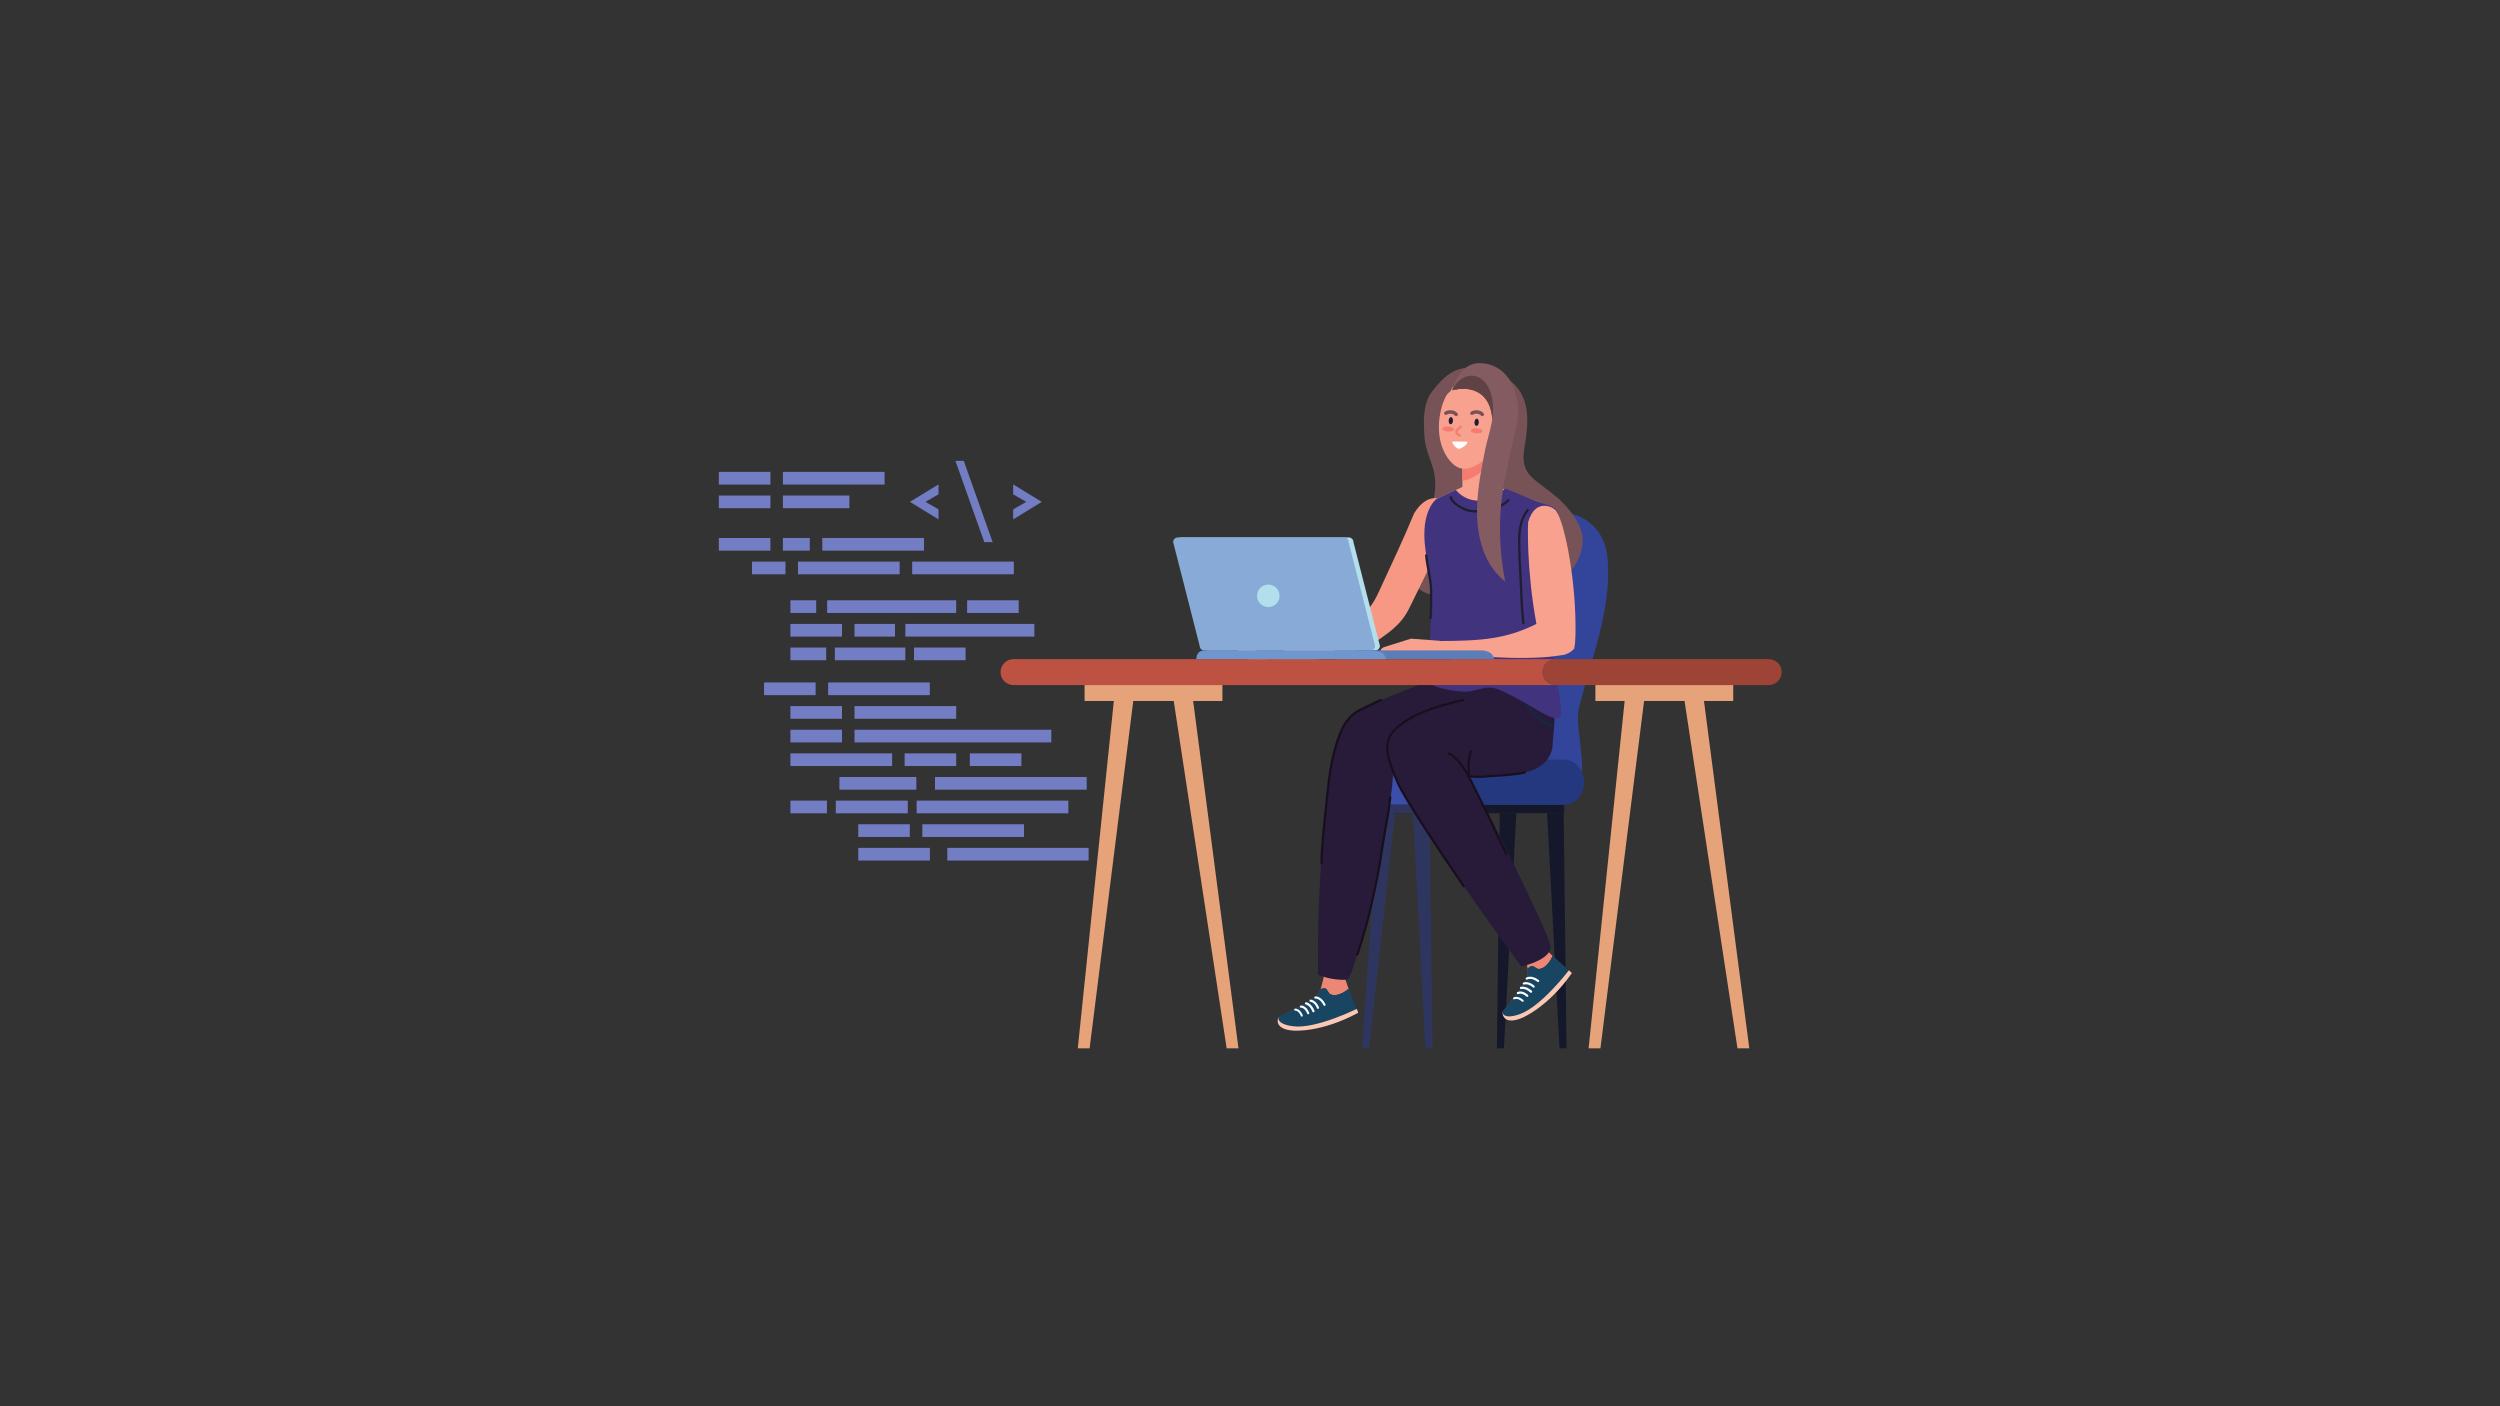 <svg xmlns="http://www.w3.org/2000/svg" xmlns:xlink="http://www.w3.org/1999/xlink" width="1920" zoomAndPan="magnify" viewBox="0 0 1440 810" height="1080" preserveAspectRatio="xMidYMid meet" version="1.0"><rect x="0" y="0" width="1440" height="810" fill="#333333" stroke="none"/><defs><clipPath id="e5107997e6"><path d="M 784 468 L 804 468 L 804 603.832 L 784 603.832 Z M 784 468 " clip-rule="nonzero"/></clipPath><clipPath id="5adf212f3e"><path d="M 813 468 L 826 468 L 826 603.832 L 813 603.832 Z M 813 468 " clip-rule="nonzero"/></clipPath><clipPath id="8a75e9cd84"><path d="M 891 468 L 903 468 L 903 603.832 L 891 603.832 Z M 891 468 " clip-rule="nonzero"/></clipPath><clipPath id="16e2170c21"><path d="M 862 468 L 874 468 L 874 603.832 L 862 603.832 Z M 862 468 " clip-rule="nonzero"/></clipPath><clipPath id="43ac7bce8b"><path d="M 888 379 L 1026.281 379 L 1026.281 395 L 888 395 Z M 888 379 " clip-rule="nonzero"/></clipPath><clipPath id="bc53590cd2"><path d="M 576.281 379 L 896 379 L 896 395 L 576.281 395 Z M 576.281 379 " clip-rule="nonzero"/></clipPath><clipPath id="a9e3cde427"><path d="M 620 403 L 653 403 L 653 603.832 L 620 603.832 Z M 620 403 " clip-rule="nonzero"/></clipPath><clipPath id="86fa67a706"><path d="M 676 403 L 714 403 L 714 603.832 L 676 603.832 Z M 676 403 " clip-rule="nonzero"/></clipPath><clipPath id="c7d46a2f9c"><path d="M 915 403 L 947 403 L 947 603.832 L 915 603.832 Z M 915 403 " clip-rule="nonzero"/></clipPath><clipPath id="4363e82afc"><path d="M 970 403 L 1008 403 L 1008 603.832 L 970 603.832 Z M 970 403 " clip-rule="nonzero"/></clipPath><clipPath id="ed3287790a"><path d="M 414.051 271 L 444 271 L 444 280 L 414.051 280 Z M 414.051 271 " clip-rule="nonzero"/></clipPath><clipPath id="dc18bbbb5e"><path d="M 414.051 285 L 444 285 L 444 293 L 414.051 293 Z M 414.051 285 " clip-rule="nonzero"/></clipPath><clipPath id="73a7d02c3f"><path d="M 414.051 309 L 444 309 L 444 318 L 414.051 318 Z M 414.051 309 " clip-rule="nonzero"/></clipPath><clipPath id="bc2094c35d"><path d="M 494 488 L 536 488 L 536 495.691 L 494 495.691 Z M 494 488 " clip-rule="nonzero"/></clipPath><clipPath id="b096aa2568"><path d="M 545 488 L 627.051 488 L 627.051 495.691 L 545 495.691 Z M 545 488 " clip-rule="nonzero"/></clipPath><clipPath id="6e34fc9083"><path d="M 550 265.441 L 572 265.441 L 572 313 L 550 313 Z M 550 265.441 " clip-rule="nonzero"/></clipPath></defs><path fill="#33459a" d="M 910.188 450.539 C 913.789 442.82 907.281 417.109 909.293 408.633 C 916.004 380.293 928.043 353.254 926.086 323.078 C 924.953 305.625 914.125 296.422 898.977 294.656 C 883.617 292.863 858.039 292.441 843.773 299.551 C 817.883 312.461 827.449 343.859 834.977 365.133 C 837.883 373.359 841.234 381.801 843.219 390.305 C 845.125 398.453 847.398 410.129 844.176 418.324 C 842.641 422.227 837.137 429.531 834.336 437.504 C 834.336 437.504 848.582 442.891 844.176 455.648 C 844.176 455.648 906.148 460.781 910.188 450.539 " fill-opacity="1" fill-rule="nonzero"/><path fill="#3b4ea9" d="M 786.535 463.57 L 850.773 463.57 C 857.086 463.57 862.211 457.734 862.211 450.539 C 862.211 443.34 857.086 437.508 850.773 437.508 L 786.535 437.508 C 786.535 437.508 771.438 437.156 772.336 452.398 C 772.336 452.398 772.926 463.57 786.535 463.57 " fill-opacity="1" fill-rule="nonzero"/><path fill="#15182b" d="M 793.992 468.41 L 900.965 468.41 L 900.965 463.59 L 793.992 463.59 L 793.992 468.41 " fill-opacity="1" fill-rule="nonzero"/><path fill="#2e3660" d="M 793.992 468.41 L 823.594 468.41 L 823.594 463.59 L 793.992 463.59 L 793.992 468.41 " fill-opacity="1" fill-rule="nonzero"/><g clip-path="url(#e5107997e6)"><path fill="#2e3660" d="M 793.992 468.41 L 784.535 603.832 L 788.605 603.832 L 803.547 468.41 L 793.992 468.41 " fill-opacity="1" fill-rule="nonzero"/></g><g clip-path="url(#5adf212f3e)"><path fill="#2e3660" d="M 813.891 468.41 L 821.016 603.832 L 825.09 603.832 L 823.441 468.41 L 813.891 468.41 " fill-opacity="1" fill-rule="nonzero"/></g><g clip-path="url(#8a75e9cd84)"><path fill="#15182b" d="M 891.129 468.41 L 898.258 603.832 L 902.328 603.832 L 900.684 468.41 L 891.129 468.41 " fill-opacity="1" fill-rule="nonzero"/></g><g clip-path="url(#16e2170c21)"><path fill="#15182b" d="M 873.406 468.41 L 866.281 603.832 L 862.211 603.832 L 863.855 468.41 L 873.406 468.41 " fill-opacity="1" fill-rule="nonzero"/></g><path fill="#243880" d="M 912.406 450.539 C 912.406 457.734 907.281 463.57 900.965 463.57 L 853.199 463.57 C 846.883 463.57 841.762 457.734 841.762 450.539 C 841.762 443.34 846.883 437.508 853.199 437.508 L 900.965 437.508 C 907.281 437.508 912.406 443.34 912.406 450.539 " fill-opacity="1" fill-rule="nonzero"/><path fill="#775256" d="M 822.262 230.074 C 819.625 236.844 820.031 244.879 820.516 251.992 C 820.945 258.25 823.871 264.207 825.574 270.211 C 827.875 278.328 826.438 286.656 823.883 294.582 C 821.484 302.031 816.902 308.344 814.012 315.598 C 811.691 321.426 809.57 329.363 813.277 334.98 C 817.582 341.508 825.797 343.824 833.238 343.895 C 845.738 344.016 857.84 342.559 870.25 341.605 C 879.719 340.879 889.379 340.039 897.602 334.926 C 905.41 330.066 910.52 322.27 911.57 313.016 C 912.508 304.742 906.527 296.516 901.258 290.715 C 895.934 284.852 889.371 281.031 883.426 275.926 C 877.582 270.902 876.805 265.375 878.047 258.043 C 880.523 243.41 882.215 227.781 868.309 218.121 C 861.094 213.105 853.195 212.383 844.648 212.223 C 838.23 212.105 832.586 216.445 828.578 221.027 C 826.137 223.82 823.629 226.562 822.262 230.074 " fill-opacity="1" fill-rule="nonzero"/><path fill="#ec8675" d="M 878.117 549.863 C 878.832 552.32 880.773 559.598 879.746 562.879 C 878.496 566.855 870.363 576.637 870.363 576.637 L 866.406 582.008 C 866.406 582.008 865.34 587.957 877.188 582.055 C 890.699 575.316 901.793 557.902 901.793 557.902 L 887.367 543.863 L 878.117 549.863 " fill-opacity="1" fill-rule="nonzero"/><path fill="#232831" d="M 889.246 557.172 C 888.379 557.758 886.539 558.449 885.473 557.965 C 884.566 557.551 882.828 556.027 881.949 556.488 C 881.195 556.883 880.535 557.406 879.863 557.91 C 880.094 559.82 880.133 561.637 879.746 562.879 C 878.496 566.855 870.363 576.637 870.363 576.637 L 865.332 582.773 C 865.332 582.773 865.305 587.695 875.379 584.148 C 887.867 579.754 903.637 558.898 903.637 558.898 L 894.301 550.617 C 893.223 553.219 891.57 555.594 889.246 557.172 " fill-opacity="1" fill-rule="nonzero"/><path fill="#184561" d="M 889.246 557.172 C 888.379 557.758 886.539 558.449 885.473 557.965 C 884.566 557.551 882.828 556.027 881.949 556.488 C 881.195 556.883 880.535 557.406 879.863 557.91 C 880.094 559.82 880.133 561.637 879.746 562.879 C 878.496 566.855 870.363 576.637 870.363 576.637 L 865.332 582.773 C 865.332 582.773 865.305 587.695 875.379 584.148 C 887.867 579.754 903.637 558.898 903.637 558.898 L 894.301 550.617 C 893.223 553.219 891.57 555.594 889.246 557.172 " fill-opacity="1" fill-rule="nonzero"/><path fill="#fbc8b6" d="M 903.637 558.898 C 903.637 558.898 887.867 579.754 875.379 584.148 C 865.305 587.695 865.332 582.773 865.332 582.773 C 865.332 582.773 865.066 591.121 876.547 586.363 C 876.547 586.363 891.281 580.594 905.371 560.555 C 905.371 560.555 904.637 559.566 903.637 558.898 " fill-opacity="1" fill-rule="nonzero"/><path fill="#ffffff" d="M 886.496 565.387 C 886.676 565.117 886.617 564.742 886.355 564.543 C 882.152 561.324 879.184 563.031 879.059 563.105 C 878.762 563.285 878.66 563.672 878.844 563.977 C 879.02 564.27 879.406 564.367 879.703 564.191 C 879.82 564.125 882.113 562.887 885.582 565.547 C 885.859 565.754 886.258 565.703 886.469 565.426 L 886.496 565.387 " fill-opacity="1" fill-rule="nonzero"/><path fill="#ffffff" d="M 883.922 568.625 C 884.086 568.371 884.047 568.023 883.812 567.816 C 880.465 564.812 877.613 565.879 877.496 565.926 C 877.172 566.051 877.016 566.414 877.141 566.734 C 877.266 567.055 877.625 567.215 877.945 567.094 C 878.043 567.059 880.234 566.285 882.984 568.746 C 883.238 568.977 883.633 568.953 883.859 568.699 L 883.922 568.625 " fill-opacity="1" fill-rule="nonzero"/><path fill="#ffffff" d="M 882.449 571.551 C 882.629 571.285 882.59 570.918 882.344 570.699 C 878.844 567.57 876.035 568.383 875.918 568.422 C 875.566 568.527 875.379 568.895 875.48 569.242 C 875.59 569.582 875.949 569.777 876.297 569.672 C 876.402 569.645 878.57 569.082 881.469 571.676 C 881.738 571.922 882.156 571.895 882.391 571.625 L 882.449 571.551 " fill-opacity="1" fill-rule="nonzero"/><path fill="#ffffff" d="M 880.246 573.91 C 880.422 573.652 880.379 573.297 880.141 573.082 C 876.656 569.961 874.094 571.414 873.984 571.477 C 873.68 571.656 873.582 572.051 873.762 572.355 C 873.938 572.652 874.324 572.754 874.629 572.582 C 874.723 572.531 876.547 571.582 879.293 574.035 C 879.551 574.27 879.953 574.246 880.191 573.984 L 880.246 573.91 " fill-opacity="1" fill-rule="nonzero"/><path fill="#ffffff" d="M 877.551 576.789 C 877.711 576.547 877.676 576.227 877.453 576.027 C 874.27 573.172 871.922 574.504 871.82 574.566 C 871.547 574.73 871.457 575.09 871.617 575.367 C 871.785 575.641 872.137 575.734 872.414 575.57 C 872.496 575.527 874.168 574.652 876.68 576.898 C 876.918 577.113 877.285 577.094 877.496 576.855 L 877.551 576.789 " fill-opacity="1" fill-rule="nonzero"/><path fill="#ec8675" d="M 762.656 561.656 C 762.199 564.172 760.691 571.555 758.312 574.035 C 755.414 577.039 743.773 582.172 743.773 582.172 L 737.84 585.219 C 737.84 585.219 734.23 590.07 747.469 590.059 C 762.57 590.051 780.266 579.402 780.266 579.402 L 773.605 560.41 L 762.656 561.656 " fill-opacity="1" fill-rule="nonzero"/><path fill="#232831" d="M 769.359 573.156 C 768.32 573.297 766.363 573.094 765.629 572.188 C 765 571.414 764.125 569.277 763.129 569.297 C 762.281 569.312 761.457 569.488 760.629 569.641 C 759.984 571.453 759.211 573.098 758.312 574.035 C 755.414 577.039 743.773 582.172 743.773 582.172 L 736.535 585.422 C 736.535 585.422 734.316 589.816 744.914 591.129 C 758.055 592.758 781.469 581.117 781.469 581.117 L 776.809 569.543 C 774.68 571.391 772.145 572.781 769.359 573.156 " fill-opacity="1" fill-rule="nonzero"/><path fill="#184561" d="M 769.359 573.156 C 768.32 573.297 766.363 573.094 765.629 572.188 C 765 571.414 764.125 569.277 763.129 569.297 C 762.281 569.312 761.457 569.488 760.629 569.641 C 759.984 571.453 759.211 573.098 758.312 574.035 C 755.414 577.039 743.773 582.172 743.773 582.172 L 736.535 585.422 C 736.535 585.422 734.316 589.816 744.914 591.129 C 758.055 592.758 781.469 581.117 781.469 581.117 L 776.809 569.543 C 774.68 571.391 772.145 572.781 769.359 573.156 " fill-opacity="1" fill-rule="nonzero"/><path fill="#fbc8b6" d="M 781.469 581.117 C 781.469 581.117 758.055 592.758 744.914 591.129 C 734.316 589.816 736.535 585.422 736.535 585.422 C 736.535 585.422 732.574 592.777 744.977 593.637 C 744.977 593.637 760.738 595.035 782.285 583.371 C 782.285 583.371 782.066 582.16 781.469 581.117 " fill-opacity="1" fill-rule="nonzero"/><path fill="#ffffff" d="M 763.234 579.289 C 763.52 579.125 763.629 578.766 763.484 578.469 C 761.156 573.715 757.742 573.922 757.594 573.934 C 757.246 573.961 756.988 574.262 757.012 574.613 C 757.039 574.957 757.344 575.219 757.688 575.191 C 757.816 575.184 760.426 575.098 762.348 579.02 C 762.5 579.332 762.875 579.465 763.191 579.312 L 763.234 579.289 " fill-opacity="1" fill-rule="nonzero"/><path fill="#ffffff" d="M 759.48 581.039 C 759.746 580.887 759.867 580.562 759.75 580.27 C 758.09 576.09 755.062 575.773 754.934 575.762 C 754.59 575.73 754.293 575.984 754.258 576.324 C 754.23 576.668 754.48 576.973 754.82 577.004 C 754.922 577.016 757.227 577.301 758.59 580.727 C 758.719 581.047 759.078 581.207 759.402 581.078 L 759.48 581.039 " fill-opacity="1" fill-rule="nonzero"/><path fill="#ffffff" d="M 756.867 583.008 C 757.141 582.844 757.27 582.5 757.148 582.195 C 755.41 577.832 752.535 577.312 752.41 577.289 C 752.051 577.23 751.715 577.473 751.656 577.828 C 751.602 578.184 751.836 578.52 752.191 578.582 C 752.301 578.602 754.492 579.062 755.93 582.676 C 756.062 583.016 756.445 583.18 756.781 583.047 L 756.867 583.008 " fill-opacity="1" fill-rule="nonzero"/><path fill="#ffffff" d="M 753.84 584.133 C 754.109 583.98 754.234 583.641 754.113 583.344 C 752.383 579 749.441 579.16 749.32 579.168 C 748.969 579.191 748.703 579.5 748.727 579.852 C 748.754 580.199 749.055 580.457 749.402 580.441 C 749.508 580.438 751.566 580.402 752.93 583.82 C 753.059 584.145 753.43 584.305 753.758 584.176 L 753.84 584.133 " fill-opacity="1" fill-rule="nonzero"/><path fill="#ffffff" d="M 750.145 585.512 C 750.391 585.367 750.504 585.059 750.395 584.785 C 748.816 580.812 746.121 580.961 746.008 580.969 C 745.688 580.996 745.445 581.273 745.465 581.594 C 745.492 581.914 745.77 582.152 746.086 582.129 C 746.18 582.129 748.066 582.094 749.312 585.219 C 749.43 585.52 749.77 585.664 750.066 585.543 L 750.145 585.512 " fill-opacity="1" fill-rule="nonzero"/><path fill="#f79885" d="M 737.305 382.918 C 736.211 385.863 735.57 387.465 735.172 388.824 C 732.711 389.406 733.656 384.789 732.16 383.781 C 730.094 382.387 726.961 382.23 724.59 381.684 C 721.715 381.02 716.512 379 714.469 376.863 C 713.508 375.859 711.332 371.973 714.602 372.676 C 716.32 373.051 724.707 374.969 726.621 375.367 C 727.945 375.648 729.484 375.918 730.848 375.934 C 732.25 375.949 733.574 376.242 736.297 375.793 C 736.297 375.793 739.695 379.203 737.305 382.918 " fill-opacity="1" fill-rule="nonzero"/><path fill="#281b39" d="M 800.789 440.023 C 800.789 440.023 802.445 422.895 835.914 431.812 C 845.242 441.539 889.91 532.961 892.914 543.973 C 895.27 552.613 876.219 556.734 876.219 556.734 C 876.219 556.734 803.98 458.996 800.789 440.023 " fill-opacity="1" fill-rule="nonzero"/><path fill="#281b39" d="M 759.219 561.465 C 759.219 561.465 766.91 564.961 775.844 564.27 C 781.02 563.871 803.621 463.957 802.438 441.312 C 782.109 413.281 770.012 425.527 770.012 425.527 C 770.012 425.527 757.844 481.641 759.219 561.465 " fill-opacity="1" fill-rule="nonzero"/><path fill="#775256" d="M 827.395 225.859 C 827.395 225.859 832.066 206.332 858.762 213.051 C 858.762 213.051 874.527 216.777 875.145 238.914 C 875.145 238.914 874.164 261.969 853.484 266.719 C 853.484 266.719 819.957 268.855 827.395 225.859 " fill-opacity="1" fill-rule="nonzero"/><path fill="#f8a18f" d="M 842.344 280.832 L 861.996 280.863 L 862.043 251.738 L 842.387 251.707 L 842.344 280.832 " fill-opacity="1" fill-rule="nonzero"/><path fill="#f57c6e" d="M 856.656 267.605 C 859.297 262.789 860.098 257.523 860.43 251.734 L 842.387 251.707 L 842.352 277.023 C 847.523 276.086 853.984 272.477 856.656 267.605 " fill-opacity="1" fill-rule="nonzero"/><path fill="#f79885" d="M 781.922 358.211 C 789.492 349.641 791.254 347.297 794.293 340.676 C 801.141 325.777 808.277 310.895 814.512 295.723 C 824.977 278.668 837.059 291.312 838.359 292.844 C 831.078 312.07 822.602 327.988 811.766 350.27 C 806.773 360.539 798.914 365.27 787.812 372.668 C 787.812 372.668 778.871 365.742 781.922 358.211 " fill-opacity="1" fill-rule="nonzero"/><path fill="#f8a18f" d="M 860.422 279.586 L 895.137 292.359 L 876.02 377.898 L 830.27 377.898 L 827.578 287.352 L 844.176 279.586 L 860.422 279.586 " fill-opacity="1" fill-rule="nonzero"/><path fill="#281b39" d="M 828.992 375.371 C 828.992 375.371 852.734 372.277 883.707 375.57 C 895.848 394.129 896.672 408.336 894.387 427.207 C 894.387 427.207 896.082 444.227 872.504 445.66 L 821.582 448.773 L 770.363 431.203 C 770.363 431.203 767.344 417.723 788.973 405.738 L 819.016 393.785 L 828.992 375.371 " fill-opacity="1" fill-rule="nonzero"/><path fill="#162643" d="M 884.832 389.734 C 845.039 384.426 824.91 389.664 824.711 389.719 L 824.359 388.422 C 824.562 388.367 844.902 383.055 885.012 388.402 L 884.832 389.734 " fill-opacity="1" fill-rule="nonzero"/><path fill="#162643" d="M 827.277 384.02 L 827.023 382.699 C 847.348 378.793 871.895 381.133 881.504 382.32 L 881.34 383.656 C 871.793 382.477 847.414 380.148 827.277 384.02 " fill-opacity="1" fill-rule="nonzero"/><path fill="#162643" d="M 893.812 418.539 C 881.27 413.656 875.172 403.609 875.172 387.82 L 876.516 387.82 C 876.516 402.988 882.336 412.625 894.301 417.285 L 893.812 418.539 " fill-opacity="1" fill-rule="nonzero"/><path fill="#41337d" d="M 820.969 315.887 L 828.992 375.371 C 838.242 380.07 843.262 378.984 857.559 378.965 C 862.133 378.961 884.621 380.68 883.707 375.57 C 882.961 371.422 885.027 364.16 884.922 361.066 C 884.812 357.965 885.465 356.379 885.719 353.277 C 885.965 350.184 885.91 347.113 887.43 344.332 C 890.246 339.156 890.207 331.488 891.492 325.672 C 892.801 319.77 893.688 316.848 893.688 310.777 C 893.691 307.555 896.457 303.945 897.246 300.805 C 898.086 297.473 897.617 293.453 894.324 291.949 C 891.398 290.613 888.07 289.773 885.035 288.656 C 880.109 286.836 871.957 283.23 867.027 281.418 C 849.406 296.578 838.566 282.211 838.566 282.211 L 827.371 287.453 C 827.371 287.453 818.105 294.039 820.969 315.887 " fill-opacity="1" fill-rule="nonzero"/><path fill="#41337d" d="M 888.469 350.398 C 889.352 357.164 892.547 368.801 894.055 375.371 C 895.602 382.094 896.051 384.02 896.848 391.082 C 897.68 398.473 899.449 405.535 898.996 413.277 C 894.559 415.523 884.777 408.348 880.695 406.133 C 874.66 402.859 869.414 399.586 862.977 397.074 C 855.062 393.988 850.172 399.152 841.664 398.328 C 836.648 397.84 826.133 396.602 822.707 392.699 C 821.406 393.66 820.266 393.305 819.016 393.785 C 820.969 385.453 824.293 378.438 823.82 369.348 C 823.352 360.215 825.473 349.535 824.562 340.426 C 822.438 319.031 847.676 315.02 864.543 319.164 C 871.367 320.844 882.223 321.488 886.957 327.609 C 891.703 333.75 887.547 343.301 888.469 350.398 " fill-opacity="1" fill-rule="nonzero"/><path fill="#1d1e32" d="M 850.555 295.188 C 847.914 295.188 845.125 294.992 842.859 293.609 C 840.523 292.797 835.043 289.332 835.043 286.312 C 835.043 285.938 835.348 285.637 835.715 285.637 C 836.09 285.637 836.391 285.938 836.391 286.312 C 836.391 288.352 841.004 291.574 843.363 292.359 L 843.504 292.426 C 845.898 293.918 849.203 293.871 852.105 293.828 C 852.602 293.816 853.09 293.812 853.559 293.812 C 858.168 293.48 864.555 291.461 868.324 287.695 C 868.586 287.43 869.012 287.43 869.277 287.695 C 869.539 287.953 869.539 288.383 869.277 288.641 C 865.746 292.172 859.598 294.727 853.605 295.156 C 853.098 295.156 852.617 295.164 852.129 295.172 C 851.617 295.18 851.086 295.188 850.555 295.188 " fill-opacity="1" fill-rule="nonzero"/><path fill="#1d1e32" d="M 823.984 356.559 L 823.898 356.555 C 823.527 356.508 823.27 356.168 823.316 355.801 C 823.637 353.332 823.621 346.875 823.609 341.688 L 823.605 338.855 C 823.605 336.902 822.855 332.656 822.133 328.555 C 821.516 325.039 820.93 321.715 820.84 319.973 C 820.824 319.602 821.109 319.285 821.48 319.266 C 821.879 319.238 822.164 319.535 822.184 319.902 C 822.27 321.562 822.848 324.848 823.461 328.324 C 824.191 332.48 824.949 336.781 824.949 338.855 L 824.953 341.684 C 824.969 347.184 824.98 353.422 824.648 355.973 C 824.605 356.312 824.316 356.559 823.984 356.559 " fill-opacity="1" fill-rule="nonzero"/><path fill="#1d1e32" d="M 877.492 359.66 C 877.16 359.66 876.867 359.406 876.828 359.07 C 875.98 352.109 875.734 345.742 875.516 340.117 C 875.418 337.504 875.324 335.027 875.176 332.848 C 874.727 326.25 874.453 319.336 874.367 312.297 C 874.301 307.027 874.754 299.336 879.422 293.414 C 879.656 293.125 880.078 293.074 880.367 293.305 C 880.656 293.531 880.711 293.957 880.48 294.246 C 877.082 298.559 875.609 304.121 875.715 312.281 C 875.801 319.293 876.074 326.184 876.516 332.762 C 876.664 334.953 876.762 337.441 876.863 340.07 C 877.078 345.664 877.324 352.004 878.164 358.902 C 878.211 359.273 877.945 359.609 877.578 359.652 L 877.492 359.66 " fill-opacity="1" fill-rule="nonzero"/><path fill="#f8a18f" d="M 883.863 367.781 C 886.191 373.184 893.223 377.461 898.543 377.418 C 901.957 377.391 904.594 375.875 906.715 373.684 C 907.188 371.5 907.395 368.965 907.465 365.926 C 908.145 336.277 901.512 301.719 896.48 294.535 C 896.043 292.754 884.438 285.609 880.176 300.926 C 880.176 300.926 878.977 326.621 884.953 359.25 C 884.953 359.25 886.902 363.363 883.863 367.781 " fill-opacity="1" fill-rule="nonzero"/><path fill="#f8a18f" d="M 795.676 375.727 C 794.031 374.195 797.074 372.777 797.074 372.777 L 812.664 367.879 L 829.188 369.078 C 831.004 374.754 828.129 375.781 828.129 375.781 C 828.129 375.781 803.461 382.996 795.676 375.727 " fill-opacity="1" fill-rule="nonzero"/><path fill="#f8a18f" d="M 870.777 244.949 C 870.812 248.559 868.785 252.641 865.527 254.121 C 861.109 256.137 859.434 252.082 859.449 248.129 C 859.473 244.941 860.898 239.461 864.52 238.348 C 867.934 237.297 870.75 241.988 870.777 244.949 " fill-opacity="1" fill-rule="nonzero"/><path fill="#f8a18f" d="M 861.688 254.711 C 859.59 259.906 856.742 264.16 851.832 267.145 C 847.016 270.062 842.059 271.547 837.449 267.703 C 833.777 264.648 831.414 260.203 830.098 255.727 C 827.066 245.434 829.488 231.219 836.066 222.961 C 843.293 213.898 857.156 215.992 862.469 226.168 C 866.797 234.461 865.074 246.336 861.688 254.711 " fill-opacity="1" fill-rule="nonzero"/><path fill="#f57c6e" d="M 865.445 250.992 L 865.625 250.965 C 865.984 250.867 866.195 250.496 866.098 250.137 C 865.199 246.867 865.824 243.613 867.516 242.73 C 867.848 242.562 867.977 242.152 867.805 241.82 C 867.633 241.488 867.223 241.363 866.891 241.535 C 864.582 242.738 863.699 246.504 864.797 250.496 C 864.875 250.793 865.148 250.992 865.445 250.992 " fill-opacity="1" fill-rule="nonzero"/><path fill="#f57c6e" d="M 868.766 245.965 C 869.027 245.965 869.277 245.816 869.387 245.562 C 869.531 245.219 869.379 244.82 869.039 244.672 C 868.445 244.418 866.41 243.648 865.004 244.516 C 864.688 244.711 864.586 245.125 864.781 245.441 C 864.98 245.762 865.398 245.855 865.711 245.664 C 866.344 245.273 867.598 245.52 868.496 245.91 L 868.766 245.965 " fill-opacity="1" fill-rule="nonzero"/><path fill="#775256" d="M 859.703 245.641 C 860.434 246.426 862.926 244.387 863.449 242.82 C 863.504 242.664 863.449 242.82 863.449 242.82 C 863.648 240.977 864.887 239.398 867.078 239.32 C 868.645 239.27 870.145 241.645 870.586 243.227 C 870.699 241.566 870.664 239.172 870.695 237.398 C 870.719 235.715 870.633 233.906 870.422 232.176 C 869.953 228.152 869.637 225.941 867.734 222.16 C 865.68 218.094 862.461 214.93 857.891 213.77 C 852.371 212.367 843.359 211.215 838.656 214.586 C 836.246 216.316 838.246 216.762 838.586 224.34 C 838.586 224.34 860.238 219.188 859.703 245.641 " fill-opacity="1" fill-rule="nonzero"/><path fill="#1d1e32" d="M 836.914 242.391 C 836.844 243.535 836.234 244.43 835.543 244.383 C 834.859 244.344 834.359 243.379 834.43 242.238 C 834.504 241.098 835.117 240.203 835.805 240.246 C 836.492 240.289 836.988 241.25 836.914 242.391 " fill-opacity="1" fill-rule="nonzero"/><path fill="#1d1e32" d="M 851.785 243.324 C 851.715 244.469 851.102 245.359 850.414 245.316 C 849.73 245.273 849.234 244.312 849.305 243.168 C 849.375 242.027 849.984 241.133 850.672 241.18 C 851.363 241.219 851.859 242.18 851.785 243.324 " fill-opacity="1" fill-rule="nonzero"/><path fill="#f57c6e" d="M 853.887 248.352 C 853.84 249.16 852.305 249.73 850.465 249.609 C 848.625 249.5 847.172 248.746 847.223 247.934 C 847.277 247.117 848.809 246.555 850.648 246.672 C 852.488 246.785 853.938 247.535 853.887 248.352 " fill-opacity="1" fill-rule="nonzero"/><path fill="#f57c6e" d="M 837.465 247.32 C 837.418 248.133 835.883 248.695 834.043 248.586 C 832.207 248.465 830.754 247.711 830.805 246.898 C 830.852 246.086 832.391 245.523 834.23 245.641 C 836.066 245.754 837.52 246.508 837.465 247.32 " fill-opacity="1" fill-rule="nonzero"/><path fill="#775256" d="M 853.77 239.738 C 853.453 239.738 853.141 239.586 852.945 239.305 C 852.258 238.324 849.75 237.906 848.41 238.828 C 847.953 239.145 847.324 239.027 847.004 238.57 C 846.688 238.109 846.805 237.484 847.266 237.164 C 849.441 235.664 853.211 236.168 854.602 238.148 C 854.914 238.605 854.809 239.234 854.348 239.555 C 854.176 239.676 853.969 239.738 853.77 239.738 " fill-opacity="1" fill-rule="nonzero"/><path fill="#775256" d="M 838.746 239.738 C 838.43 239.738 838.117 239.586 837.918 239.305 C 837.23 238.324 834.723 237.902 833.379 238.828 C 832.922 239.148 832.293 239.027 831.98 238.57 C 831.66 238.113 831.777 237.484 832.234 237.168 C 834.414 235.668 838.184 236.168 839.57 238.148 C 839.891 238.605 839.781 239.234 839.324 239.555 C 839.148 239.676 838.945 239.738 838.746 239.738 " fill-opacity="1" fill-rule="nonzero"/><path fill="#775256" d="M 829.266 236.48 C 826.672 229.555 826.164 218.012 838.934 214.07 C 842.07 213.102 849.629 212.742 851.996 215.602 C 857.242 221.938 844.703 223.77 841.363 223.949 C 836.035 224.238 832.363 225.52 829.266 236.48 " fill-opacity="1" fill-rule="nonzero"/><path fill="#604244" d="M 857.176 218.141 C 852.211 215.09 841.992 214.918 838.129 219.969 C 838.32 221.086 838.5 222.5 838.586 224.34 C 838.586 224.34 857.812 219.777 859.578 241.398 C 862.711 233.305 865.762 223.418 857.176 218.141 " fill-opacity="1" fill-rule="nonzero"/><path fill="#604244" d="M 836.609 224.871 C 838.043 224.25 839.613 224.039 841.363 223.945 C 844.551 223.773 856.125 222.09 852.59 216.422 C 845.695 214.969 838.129 216.461 836.609 224.871 " fill-opacity="1" fill-rule="nonzero"/><path fill="#f79885" d="M 787.812 372.668 C 753.984 382.793 758.906 379.203 736.68 382.27 L 735.332 376.129 C 769.277 364.887 783.973 355.887 783.973 355.887 C 783.973 355.887 792.574 360.727 787.812 372.668 " fill-opacity="1" fill-rule="nonzero"/><path fill="#180f1e" d="M 842.879 511.273 C 827.699 489.082 808.723 460.637 804.547 451.18 C 795.566 430.852 795.34 423.004 811.363 413.523 C 818.668 409.203 828.812 405.664 843.289 402.395 L 843.582 403.707 C 834.566 405.742 821.484 409.102 812.051 414.68 C 796.672 423.773 796.891 430.516 805.777 450.637 C 809.914 460 828.84 488.367 843.992 510.516 L 842.879 511.273 " fill-opacity="1" fill-rule="nonzero"/><path fill="#180f1e" d="M 867.703 492.602 C 867.457 492.602 867.219 492.465 867.098 492.23 C 864.73 487.508 862.48 482.684 860.309 478.023 C 857.699 472.43 855.004 466.652 852.086 461.012 C 851.301 459.488 850.484 457.797 849.629 456.012 C 845.84 448.137 841.125 438.336 834.391 434.613 C 834.066 434.434 833.949 434.027 834.129 433.699 C 834.309 433.375 834.719 433.258 835.043 433.438 C 842.152 437.367 846.969 447.383 850.84 455.43 C 851.691 457.199 852.5 458.883 853.277 460.395 C 856.215 466.062 858.914 471.852 861.527 477.453 C 863.699 482.109 865.941 486.926 868.305 491.625 C 868.469 491.957 868.336 492.359 868.004 492.527 L 867.703 492.602 " fill-opacity="1" fill-rule="nonzero"/><path fill="#180f1e" d="M 850.926 448.113 C 849.535 448.113 848.199 448.039 847.008 447.832 C 846.641 447.766 846.395 447.418 846.457 447.051 C 846.523 446.684 846.879 446.441 847.238 446.504 C 850.113 447.008 853.996 446.691 857.422 446.414 C 858.543 446.328 859.613 446.242 860.582 446.188 C 864.102 446 872.332 445.562 878.059 444.273 C 878.418 444.195 878.781 444.422 878.859 444.781 C 878.941 445.145 878.711 445.504 878.352 445.586 C 872.52 446.898 864.207 447.34 860.656 447.531 C 859.699 447.582 858.641 447.668 857.535 447.758 C 855.398 447.93 853.09 448.113 850.926 448.113 " fill-opacity="1" fill-rule="nonzero"/><path fill="#180f1e" d="M 846.129 447.977 C 845.805 447.977 845.52 447.742 845.465 447.41 C 845.09 445.023 844.941 435.93 846.746 432.492 C 846.918 432.16 847.324 432.035 847.652 432.207 C 847.984 432.379 848.109 432.785 847.934 433.113 C 846.441 435.969 846.363 444.473 846.797 447.199 C 846.852 447.566 846.602 447.914 846.234 447.969 L 846.129 447.977 " fill-opacity="1" fill-rule="nonzero"/><path fill="#180f1e" d="M 781.645 550.484 C 781.488 550.484 781.332 550.43 781.203 550.32 C 780.926 550.074 780.895 549.648 781.137 549.371 C 781.371 549.102 781.504 548.789 781.547 548.426 L 781.578 548.285 C 786.82 532.773 790.164 517.449 792.746 504.496 C 793.793 499.254 794.637 493.824 795.457 488.574 C 795.707 486.98 795.953 485.391 796.207 483.801 C 796.531 481.773 796.91 479.68 797.316 477.441 C 798.238 472.375 799.281 466.633 800.121 459.18 C 800.16 458.809 800.5 458.539 800.863 458.586 C 801.23 458.625 801.5 458.957 801.457 459.328 C 800.613 466.832 799.562 472.594 798.641 477.68 C 798.238 479.91 797.859 481.996 797.535 484.016 C 797.285 485.602 797.035 487.191 796.789 488.781 C 795.965 494.043 795.117 499.484 794.066 504.762 C 791.48 517.734 788.129 533.09 782.875 548.648 C 782.793 549.258 782.551 549.793 782.152 550.25 C 782.02 550.406 781.832 550.484 781.645 550.484 " fill-opacity="1" fill-rule="nonzero"/><path fill="#180f1e" d="M 761.234 497.918 C 760.863 497.918 760.562 497.617 760.562 497.242 C 760.602 488.098 762.109 474.207 763.324 463.047 C 763.676 459.777 764.004 456.742 764.266 454.125 C 765.52 441.566 767.82 431.152 771.301 422.281 C 773.344 417.074 776.086 413.242 779.922 410.227 C 781.461 409.016 785.707 407.023 789.816 405.09 C 791.641 404.23 793.422 403.395 794.887 402.664 C 795.219 402.5 795.621 402.629 795.789 402.961 C 795.957 403.297 795.82 403.699 795.488 403.863 C 794.016 404.602 792.223 405.445 790.387 406.309 C 786.539 408.117 782.172 410.168 780.75 411.285 C 777.109 414.148 774.504 417.797 772.555 422.773 C 769.117 431.527 766.848 441.824 765.605 454.258 C 765.344 456.879 765.016 459.918 764.66 463.191 C 763.453 474.32 761.949 488.172 761.91 497.246 C 761.906 497.621 761.605 497.918 761.234 497.918 " fill-opacity="1" fill-rule="nonzero"/><path fill="#f8a18f" d="M 885.43 359.18 C 867.996 367.914 854.23 369.195 828.371 369.238 L 826.852 375.195 C 852.977 379.305 889.145 380.426 901.707 376.73 C 902.23 368.758 901.211 361.637 885.43 359.18 " fill-opacity="1" fill-rule="nonzero"/><path fill="#f57c6e" d="M 840.871 251.551 L 840.715 251.531 C 839.871 251.332 839.016 250.676 838.582 249.898 C 838.23 249.27 838.164 248.602 838.375 247.957 C 838.613 247.246 839.215 246.812 839.746 246.422 C 840.16 246.117 840.559 245.828 840.691 245.48 C 840.828 245.129 841.215 244.957 841.562 245.09 C 841.91 245.219 842.082 245.613 841.949 245.957 C 841.676 246.68 841.07 247.121 840.539 247.512 C 840.137 247.805 839.762 248.082 839.66 248.387 C 839.562 248.668 839.598 248.945 839.762 249.242 C 840.047 249.75 840.621 250.121 841.023 250.219 C 841.391 250.305 841.613 250.668 841.527 251.031 C 841.453 251.34 841.176 251.551 840.871 251.551 " fill-opacity="1" fill-rule="nonzero"/><path fill="#ffffff" d="M 837.844 254.34 C 836.699 254.27 836.176 254.27 836.805 255.359 C 837.641 256.809 839.27 259.066 841.09 258.383 C 842.387 257.895 844.289 256.586 845.02 255.359 C 845.621 254.344 844.469 254.355 843.562 254.34 C 841.633 254.312 839.801 254.461 837.844 254.34 " fill-opacity="1" fill-rule="nonzero"/><path fill="#f8a18f" d="M 836.918 221.98 C 836.918 221.98 835.926 225.488 834.426 226.719 L 836.918 225.73 C 836.918 225.73 836.117 226.688 836.918 221.98 " fill-opacity="1" fill-rule="nonzero"/><path fill="#835b60" d="M 842.438 213.484 C 845.141 210.48 848.949 208.934 852.98 209.172 C 861.402 209.664 866.98 213.941 870.781 220.84 C 872.324 223.648 873.832 229.523 874.27 232.719 C 875.234 239.648 873.227 246.477 871.746 253.18 C 870.172 260.328 868.617 267.48 867.062 274.637 C 860.191 306.281 867.062 335.016 867.062 335.016 C 861.922 331.027 858.059 325.734 855.492 319.797 C 847.301 300.867 851.484 279.113 855.32 259.676 C 856.398 254.219 858.176 248.93 859.211 243.465 C 860.688 235.645 860.566 225.656 854.832 219.66 C 848.625 213.176 839.703 217.047 836.609 224.875 C 836.609 224.875 837.059 219.469 842.438 213.484 " fill-opacity="1" fill-rule="nonzero"/><g clip-path="url(#43ac7bce8b)"><path fill="#9d4436" d="M 1026.238 387.129 C 1026.238 383 1022.891 379.652 1018.758 379.652 L 895.902 379.652 C 891.77 379.652 888.422 383 888.422 387.129 C 888.422 391.258 891.77 394.602 895.902 394.602 L 1018.758 394.602 C 1022.891 394.602 1026.238 391.258 1026.238 387.129 " fill-opacity="1" fill-rule="nonzero"/></g><g clip-path="url(#bc53590cd2)"><path fill="#bd5242" d="M 888.422 387.129 C 888.422 383 891.77 379.652 895.902 379.652 L 583.789 379.652 C 579.656 379.652 576.309 383 576.309 387.129 C 576.309 391.262 579.656 394.605 583.789 394.605 L 895.902 394.605 C 891.77 394.605 888.422 391.262 888.422 387.129 " fill-opacity="1" fill-rule="nonzero"/></g><path fill="#e6a279" d="M 704.109 403.766 L 624.707 403.766 L 624.707 394.605 L 704.109 394.605 L 704.109 403.766 " fill-opacity="1" fill-rule="nonzero"/><g clip-path="url(#a9e3cde427)"><path fill="#e6a279" d="M 627.621 603.832 L 620.805 603.832 L 641.57 403.766 L 652.758 403.766 L 627.621 603.832 " fill-opacity="1" fill-rule="nonzero"/></g><g clip-path="url(#86fa67a706)"><path fill="#e6a279" d="M 706.551 603.832 L 713.367 603.832 L 687.25 403.766 L 676.062 403.766 L 706.551 603.832 " fill-opacity="1" fill-rule="nonzero"/></g><path fill="#e6a279" d="M 998.344 403.766 L 918.941 403.766 L 918.941 394.605 L 998.344 394.605 L 998.344 403.766 " fill-opacity="1" fill-rule="nonzero"/><g clip-path="url(#c7d46a2f9c)"><path fill="#e6a279" d="M 921.855 603.832 L 915.039 603.832 L 935.797 403.766 L 946.988 403.766 L 921.855 603.832 " fill-opacity="1" fill-rule="nonzero"/></g><g clip-path="url(#4363e82afc)"><path fill="#e6a279" d="M 1000.785 603.832 L 1007.598 603.832 L 981.484 403.766 L 970.293 403.766 L 1000.785 603.832 " fill-opacity="1" fill-rule="nonzero"/></g><path fill="#b3dfec" d="M 794.832 371.992 C 794.832 373.457 793.645 374.648 792.176 374.648 L 695.574 374.648 C 694.105 374.648 692.918 373.457 692.918 371.992 L 677.664 312.223 C 677.664 310.758 678.852 309.566 680.32 309.566 L 776.918 309.566 C 778.387 309.566 779.578 310.758 779.578 312.223 L 794.832 371.992 " fill-opacity="1" fill-rule="nonzero"/><path fill="#87abd6" d="M 792.059 371.992 C 792.059 373.457 790.879 374.648 789.426 374.648 L 693.629 374.648 C 692.176 374.648 690.996 373.457 690.996 371.992 L 675.738 312.223 C 675.738 310.758 676.918 309.566 678.375 309.566 L 774.168 309.566 C 775.621 309.566 776.801 310.758 776.801 312.223 L 792.059 371.992 " fill-opacity="1" fill-rule="nonzero"/><path fill="#1a324d" d="M 730.551 379.652 L 836.23 379.652 L 836.23 375.488 L 730.551 375.488 L 730.551 379.652 " fill-opacity="1" fill-rule="nonzero"/><path fill="#b3dfec" d="M 724.066 343.199 C 724.066 346.777 726.969 349.676 730.551 349.676 C 734.133 349.676 737.031 346.777 737.031 343.199 C 737.031 339.617 734.133 336.719 730.551 336.719 C 726.969 336.719 724.066 339.617 724.066 343.199 " fill-opacity="1" fill-rule="nonzero"/><path fill="#5d7db8" d="M 768.84 374.648 L 853.781 374.648 C 853.781 374.648 860.188 374.852 860.512 379.652 L 768.84 379.652 L 768.84 374.648 " fill-opacity="1" fill-rule="nonzero"/><path fill="#6f96cd" d="M 689.105 379.652 L 798.199 379.652 C 797.875 374.852 791.469 374.648 791.469 374.648 L 693.188 374.648 C 693.188 374.648 689.105 374.691 689.105 379.652 " fill-opacity="1" fill-rule="nonzero"/><g clip-path="url(#ed3287790a)"><path fill="#727dc4" d="M 414.051 271.809 L 443.75 271.809 L 443.75 279.113 L 414.051 279.113 Z M 414.051 271.809 " fill-opacity="1" fill-rule="nonzero"/></g><path fill="#727dc4" d="M 450.953 271.809 L 509.523 271.809 L 509.523 279.113 L 450.953 279.113 Z M 450.953 271.809 " fill-opacity="1" fill-rule="nonzero"/><g clip-path="url(#dc18bbbb5e)"><path fill="#727dc4" d="M 414.051 285.422 L 443.75 285.422 L 443.75 292.727 L 414.051 292.727 Z M 414.051 285.422 " fill-opacity="1" fill-rule="nonzero"/></g><path fill="#727dc4" d="M 450.953 285.422 L 489.246 285.422 L 489.246 292.727 L 450.953 292.727 Z M 450.953 285.422 " fill-opacity="1" fill-rule="nonzero"/><g clip-path="url(#73a7d02c3f)"><path fill="#727dc4" d="M 414.051 309.871 L 443.75 309.871 L 443.75 317.172 L 414.051 317.172 Z M 414.051 309.871 " fill-opacity="1" fill-rule="nonzero"/></g><path fill="#727dc4" d="M 557.07 345.762 L 586.77 345.762 L 586.77 353.066 L 557.07 353.066 Z M 557.07 345.762 " fill-opacity="1" fill-rule="nonzero"/><path fill="#727dc4" d="M 450.953 309.871 L 466.434 309.871 L 466.434 317.172 L 450.953 317.172 Z M 450.953 309.871 " fill-opacity="1" fill-rule="nonzero"/><path fill="#727dc4" d="M 433.148 323.48 L 452.434 323.48 L 452.434 330.785 L 433.148 330.785 Z M 433.148 323.48 " fill-opacity="1" fill-rule="nonzero"/><path fill="#727dc4" d="M 459.637 323.48 L 518.207 323.48 L 518.207 330.785 L 459.637 330.785 Z M 459.637 323.48 " fill-opacity="1" fill-rule="nonzero"/><path fill="#727dc4" d="M 525.41 323.48 L 583.98 323.48 L 583.98 330.785 L 525.41 330.785 Z M 525.41 323.48 " fill-opacity="1" fill-rule="nonzero"/><path fill="#727dc4" d="M 473.637 309.871 L 532.207 309.871 L 532.207 317.172 L 473.637 317.172 Z M 473.637 309.871 " fill-opacity="1" fill-rule="nonzero"/><path fill="#727dc4" d="M 455.285 345.762 L 470.137 345.762 L 470.137 353.066 L 455.285 353.066 Z M 455.285 345.762 " fill-opacity="1" fill-rule="nonzero"/><path fill="#727dc4" d="M 476.445 345.762 L 550.762 345.762 L 550.762 353.066 L 476.445 353.066 Z M 476.445 345.762 " fill-opacity="1" fill-rule="nonzero"/><path fill="#727dc4" d="M 521.477 359.375 L 595.793 359.375 L 595.793 366.676 L 521.477 366.676 Z M 521.477 359.375 " fill-opacity="1" fill-rule="nonzero"/><path fill="#727dc4" d="M 455.285 359.375 L 484.988 359.375 L 484.988 366.676 L 455.285 366.676 Z M 455.285 359.375 " fill-opacity="1" fill-rule="nonzero"/><path fill="#727dc4" d="M 492.191 359.375 L 515.504 359.375 L 515.504 366.676 L 492.191 366.676 Z M 492.191 359.375 " fill-opacity="1" fill-rule="nonzero"/><path fill="#727dc4" d="M 455.285 372.984 L 475.875 372.984 L 475.875 380.289 L 455.285 380.289 Z M 455.285 372.984 " fill-opacity="1" fill-rule="nonzero"/><path fill="#727dc4" d="M 480.871 372.984 L 521.477 372.984 L 521.477 380.289 L 480.871 380.289 Z M 480.871 372.984 " fill-opacity="1" fill-rule="nonzero"/><path fill="#727dc4" d="M 440.094 393.098 L 469.797 393.098 L 469.797 400.402 L 440.094 400.402 Z M 440.094 393.098 " fill-opacity="1" fill-rule="nonzero"/><path fill="#727dc4" d="M 526.469 372.984 L 556.172 372.984 L 556.172 380.289 L 526.469 380.289 Z M 526.469 372.984 " fill-opacity="1" fill-rule="nonzero"/><path fill="#727dc4" d="M 477 393.098 L 535.57 393.098 L 535.57 400.402 L 477 400.402 Z M 477 393.098 " fill-opacity="1" fill-rule="nonzero"/><path fill="#727dc4" d="M 455.285 406.711 L 484.988 406.711 L 484.988 414.016 L 455.285 414.016 Z M 455.285 406.711 " fill-opacity="1" fill-rule="nonzero"/><path fill="#727dc4" d="M 492.191 406.711 L 550.762 406.711 L 550.762 414.016 L 492.191 414.016 Z M 492.191 406.711 " fill-opacity="1" fill-rule="nonzero"/><path fill="#727dc4" d="M 455.285 420.324 L 484.988 420.324 L 484.988 427.625 L 455.285 427.625 Z M 455.285 420.324 " fill-opacity="1" fill-rule="nonzero"/><path fill="#727dc4" d="M 492.191 420.324 L 605.555 420.324 L 605.555 427.625 L 492.191 427.625 Z M 492.191 420.324 " fill-opacity="1" fill-rule="nonzero"/><path fill="#727dc4" d="M 521.059 433.934 L 550.762 433.934 L 550.762 441.238 L 521.059 441.238 Z M 521.059 433.934 " fill-opacity="1" fill-rule="nonzero"/><path fill="#727dc4" d="M 455.285 433.934 L 513.855 433.934 L 513.855 441.238 L 455.285 441.238 Z M 455.285 433.934 " fill-opacity="1" fill-rule="nonzero"/><path fill="#727dc4" d="M 483.5 447.547 L 527.812 447.547 L 527.812 454.852 L 483.5 454.852 Z M 483.5 447.547 " fill-opacity="1" fill-rule="nonzero"/><path fill="#727dc4" d="M 558.633 433.934 L 588.336 433.934 L 588.336 441.238 L 558.633 441.238 Z M 558.633 433.934 " fill-opacity="1" fill-rule="nonzero"/><path fill="#727dc4" d="M 538.559 447.547 L 625.945 447.547 L 625.945 454.852 L 538.559 454.852 Z M 538.559 447.547 " fill-opacity="1" fill-rule="nonzero"/><path fill="#727dc4" d="M 527.98 461.156 L 615.363 461.156 L 615.363 468.461 L 527.98 468.461 Z M 527.98 461.156 " fill-opacity="1" fill-rule="nonzero"/><path fill="#727dc4" d="M 455.285 461.156 L 476.312 461.156 L 476.312 468.461 L 455.285 468.461 Z M 455.285 461.156 " fill-opacity="1" fill-rule="nonzero"/><path fill="#727dc4" d="M 481.414 461.156 L 522.879 461.156 L 522.879 468.461 L 481.414 468.461 Z M 481.414 461.156 " fill-opacity="1" fill-rule="nonzero"/><path fill="#727dc4" d="M 494.352 474.77 L 524.051 474.77 L 524.051 482.074 L 494.352 482.074 Z M 494.352 474.77 " fill-opacity="1" fill-rule="nonzero"/><path fill="#727dc4" d="M 531.258 474.77 L 589.828 474.77 L 589.828 482.074 L 531.258 482.074 Z M 531.258 474.77 " fill-opacity="1" fill-rule="nonzero"/><g clip-path="url(#bc2094c35d)"><path fill="#727dc4" d="M 494.352 488.383 L 535.633 488.383 L 535.633 495.684 L 494.352 495.684 Z M 494.352 488.383 " fill-opacity="1" fill-rule="nonzero"/></g><g clip-path="url(#b096aa2568)"><path fill="#727dc4" d="M 545.645 488.383 L 627.055 488.383 L 627.055 495.684 L 545.645 495.684 Z M 545.645 488.383 " fill-opacity="1" fill-rule="nonzero"/></g><path fill="#727dc4" d="M 533.062 289.074 L 524.09 289.074 L 540.582 279.008 L 540.582 284.742 Z M 540.582 299.164 L 524.09 289.074 L 533.062 289.074 L 540.582 293.379 Z M 540.582 299.164 " fill-opacity="1" fill-rule="nonzero"/><g clip-path="url(#6e34fc9083)"><path fill="#727dc4" d="M 555.121 265.445 L 571.758 312.258 L 566.953 312.258 L 550.316 265.445 Z M 555.121 265.445 " fill-opacity="1" fill-rule="nonzero"/></g><path fill="#727dc4" d="M 583.59 279.008 L 600.078 289.074 L 591.105 289.074 L 583.59 284.742 Z M 591.105 289.074 L 600.078 289.074 L 583.59 299.164 L 583.59 293.379 Z M 591.105 289.074 " fill-opacity="1" fill-rule="nonzero"/></svg>
